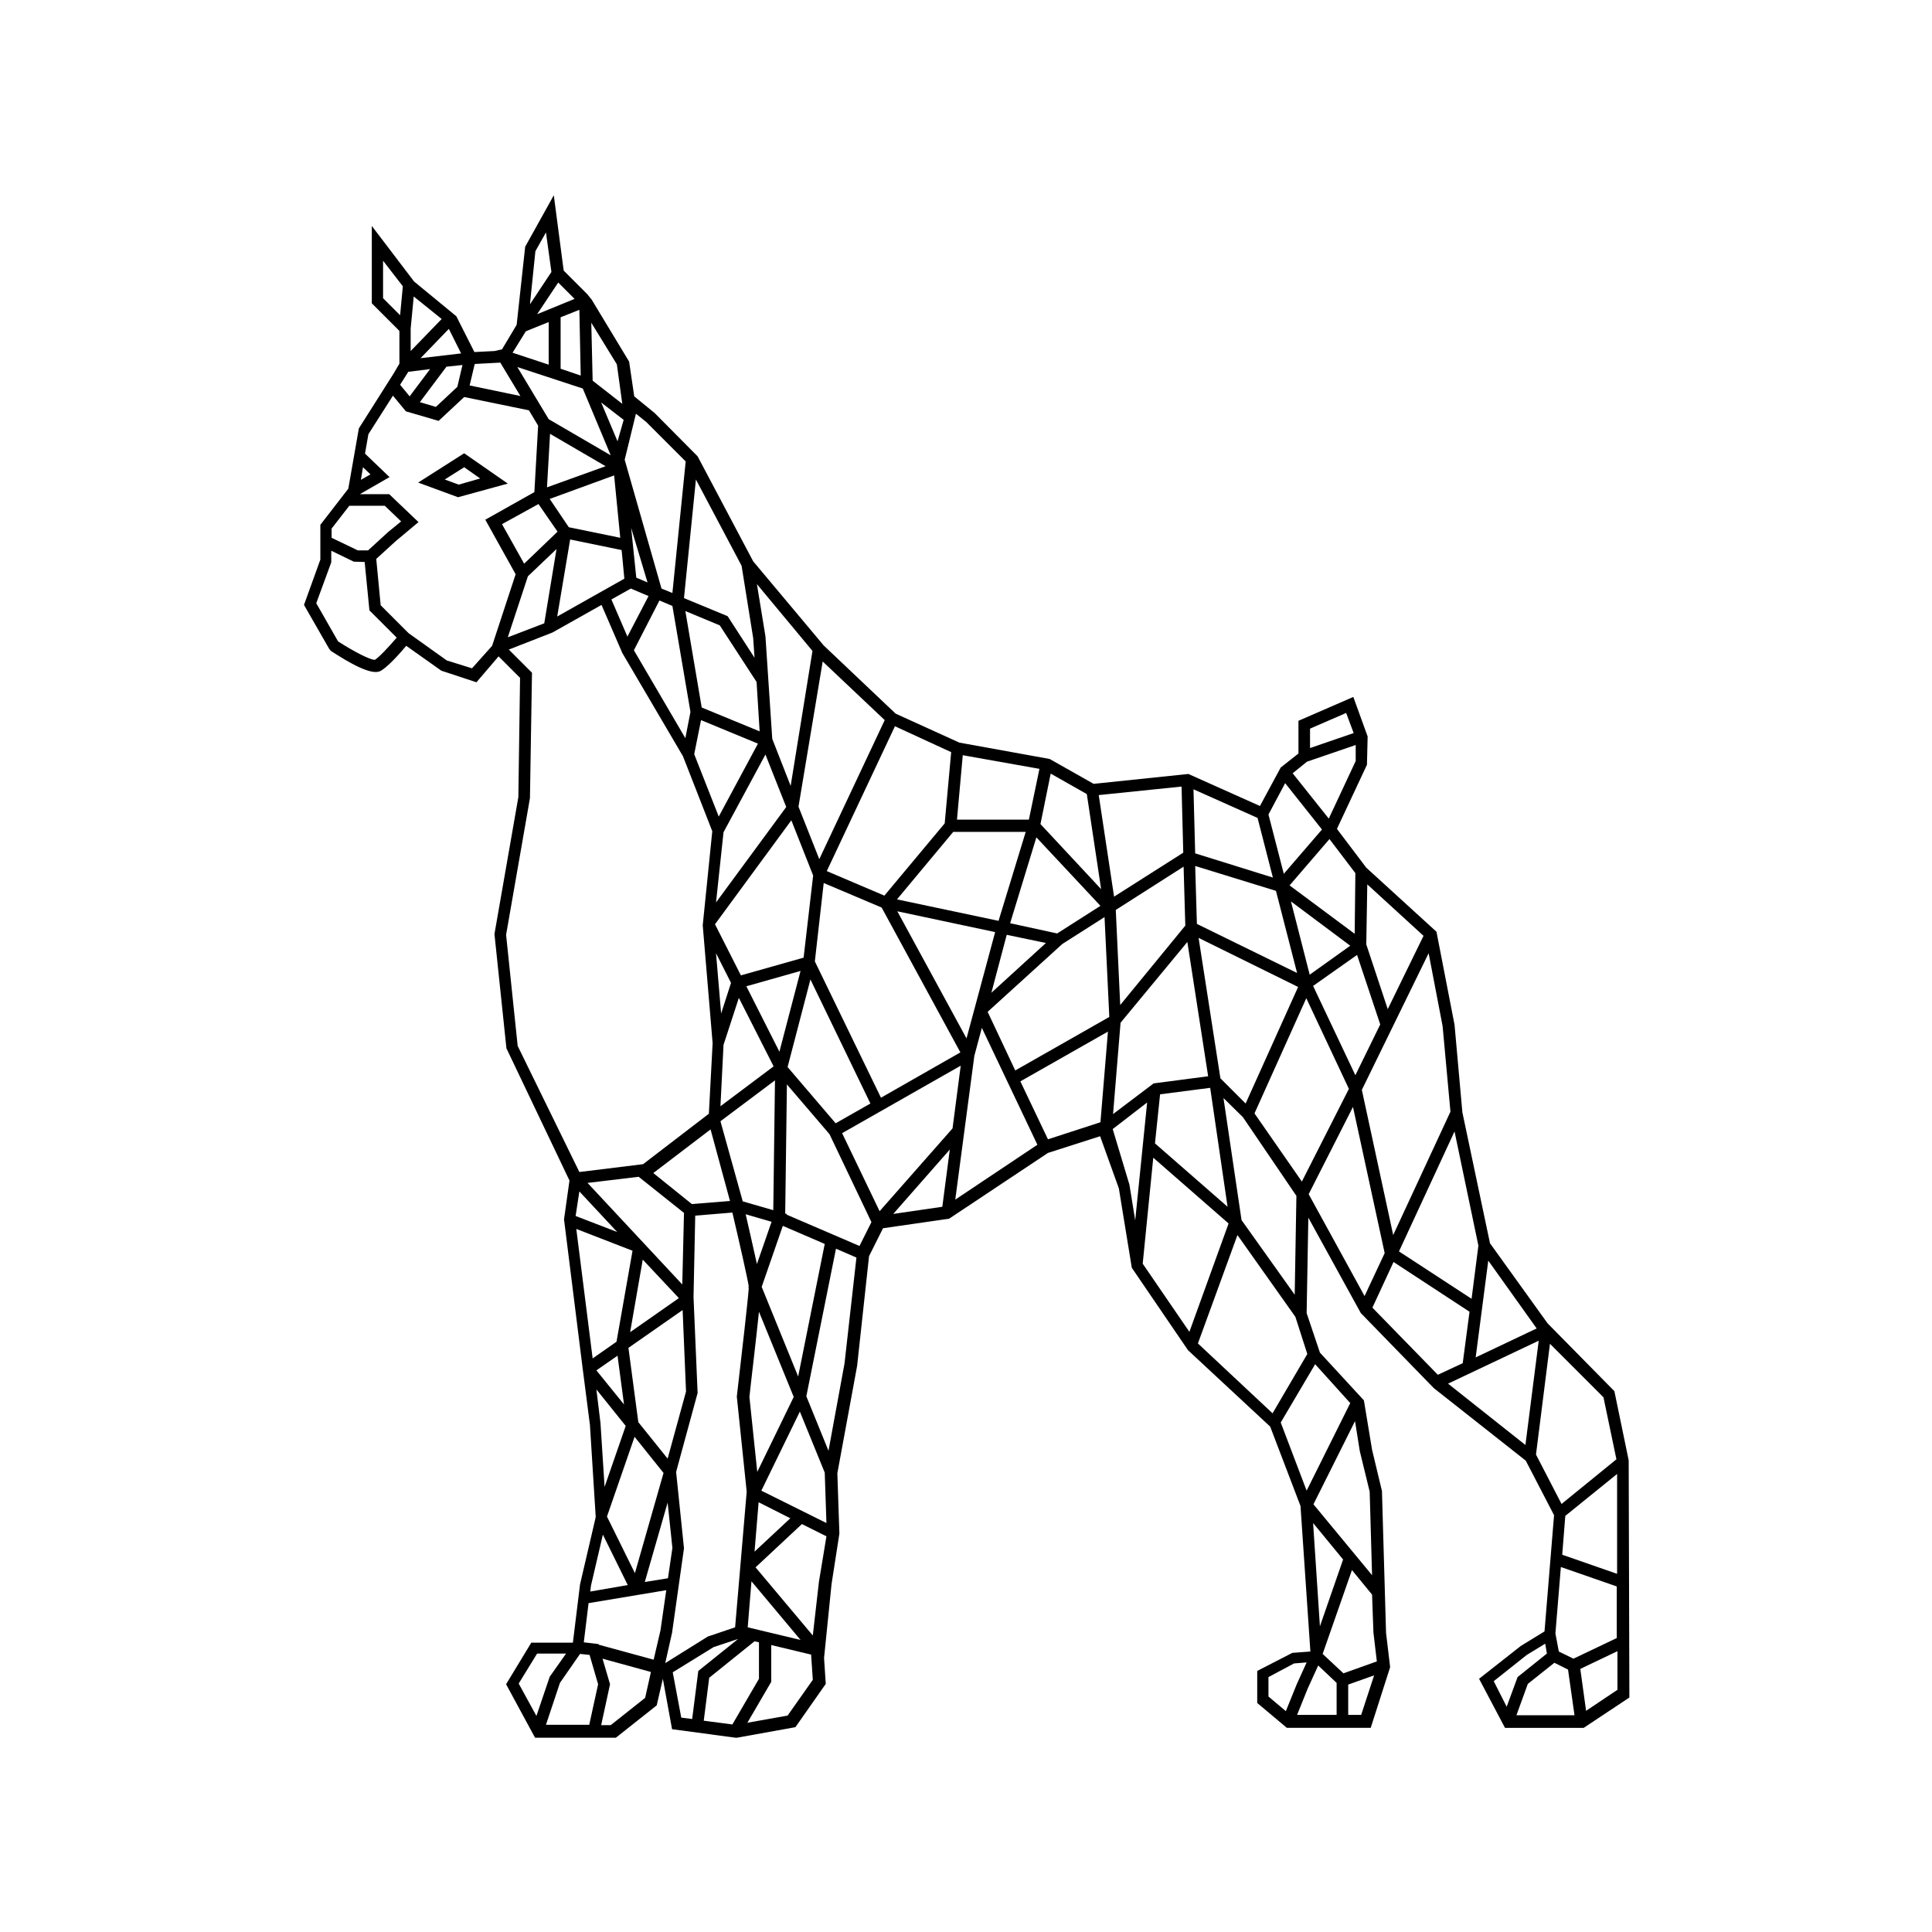 <svg height='100px' width='100px'  fill="#000000" xmlns="http://www.w3.org/2000/svg" xmlns:xlink="http://www.w3.org/1999/xlink" version="1.1" x="0px" y="0px" viewBox="0 0 566.9 566.9" style="enable-background:new 0 0 566.9 566.9;" xml:space="preserve"><path d="M477.9,428.5l-4.2-20.3l-19.6-19.9l-16.9-23.5l-8.1-38.4l-2.3-25.7l-5.3-27.3l-20.6-18.8l-8.4-11.1l0,0l-0.2-0.3l8.8-18.8  l0.2-8.3l-4.2-11.6l-16.1,7v9.6l-5.2,4.1l-6.1,11.3l-21-9.4l-27.8,2.9l-12.9-7.3l-26.5-4.8l-18.7-8.5l-21.1-20l-20.7-24.7  l-16.3-30.8l-12.6-12.7l-6-4.9l-1.5-10.2l-11-18.2l-1.3-1.6l-6.9-6.9l-2.9-22.1l-8.4,15.1l-2.5,22.9l-2.5,4.2l-1.8,3l-2.2,0.5  l-5.9,0.3l-5.3-10.5l-12.4-10.2l-12.4-16.3V89l8.1,8.1v9.6l-1.7,2.9l-10.2,16.1l-3.1,17.7l-8.2,10.6v10.2l-4.8,13.3l7.4,12.9  l0.5,0.6c5.2,3.4,11.9,7.3,14.5,5.9c2-1,5.7-5.1,7.6-7.4l10.3,7.3l10.3,3.4l6.5-7.6l6.3,6.3l-0.5,35l-7,40.1l0,0.2l3.5,33.4  l18.5,38.8l-1.6,11.4l5.4,43.2l2.2,17.1l1.7,27l-0.1,0.4l0,0.1l-4.5,19.3l-2.1,17.1h-12.2l-7.4,12.2l8.5,15.7h23.7l12-9.5l1.8-7.8  l2.7,14.8l18.7,2.5l0.3,0l17.2-3.1l8.9-12.7l-0.5-7.6l2.2-21.7l2.3-14.8l-0.6-17.7l5.8-31.5l3.5-32.2l4.1-8.2l19.4-2.8l29-19.3  l15.3-4.9l5.5,15.3l3.8,23.3l16.5,24.2l24.1,22.4l8.9,23.3l2.9,42.7l-5.3,0.4l-10.3,5.3v9.4l8.7,7.3h24.6l5.7-17.8l-1.2-10.1  l-1.2-41.6l-2.9-12.1l-2.4-14.5l-12.9-14l-3.9-11.6l0.5-28l15.4,28l21.4,22l27,21.3l8.3,16l-2.8,34.1l-7,4.3l-12.2,9.6l7.6,14.4  h23.1l13.4-8.9L477.9,428.5z M450.9,389.8l-17.9,8.5l3.7-28.4L450.9,389.8z M433.8,365.5l-2,15.6l-21.3-13.9l16.3-35.2L433.8,365.5z   M423.3,301.1l2.3,25.1l-16.8,36.2l-9.2-42.6l0.1-0.2l0,0l19.5-39.9L423.3,301.1z M401.2,259.5l16.5,15.1l-10.5,21.5l-6.3-19  L401.2,259.5z M405,300.6l-7.3,14.9l-12.4-26.2l12.9-9.1L405,300.6z M359,322.2l5.7,5.6l15.7,23.1l-0.5,29L364.3,358L359,322.2z   M360.2,354.1l-21.3-18.6l1.5-14.4l14.7-1.9L360.2,354.1z M358.1,316.4l-6.4-41.2l29.2,14.4l-15.4,34.2L358.1,316.4z M351.2,271.1  l-0.5-17l23.7,7.3l6.2,24.1L351.2,271.1z M378.8,264.5l17.4,13l-11.9,8.5L378.8,264.5z M397.7,256.2l-0.2,17.8l-19.1-14.2l11.7-13.6  L397.7,256.2z M384.4,213.8l10.6-4.6l2.2,5.9l-12.8,4.4V213.8z M383.5,223.5l14.3-4.9v4.7l-7.9,16.9l-10.6-13.3L383.5,223.5z   M377.1,229.8l10.8,13.6l-11.2,13l-4.5-17.4L377.1,229.8z M369,240l4.5,17.5l-22.8-7.1l-0.5-18.8L369,240z M354.5,315.8l-16,2.1  l-11.9,9l2.2-26.8l19.6-23.7L354.5,315.8z M347.8,271.6l-19.1,23.3l-1.3-27.9l19.9-12.7L347.8,271.6z M346.7,230.8l0.5,19.4  l-20.3,12.9l-4.5-29.8L346.7,230.8z M308.3,227l10.6,6l4.2,27.9l-17.8-19.1L308.3,227z M222.2,431.9l-2.3-22  c0.2-2.2,1.9-16.2,2.8-25l10.2,25L222.2,431.9z M222.6,440.8l9.3,4.7l-10.5,9.8L222.6,440.8z M234.9,481.2l-15.5-3.7l1.1-13.5  L234.9,481.2z M183.6,418.4l-6.2,17.9l-1.2-18.7l-1.2-9.9L183.6,418.4z M175,402.1l6.2-4.3l1.9,14.3L175,402.1z M186.2,421.6  l8.5,10.6l-8.4,29.4l-8.2-16.6L186.2,421.6z M195.9,440.9l1.4,13.3l-1.3,8.9l-6.8,1.1L195.9,440.9z M195.9,428l-8.6-10.7l-2.9-21.8  l15.9-11.1l1,23.9L195.9,428z M199.2,380.9l-14.3,10l3.7-21.3L199.2,380.9z M172.4,347.1l15-1.8l13.3,10.6l-0.5,21L172.4,347.1z   M191.7,344.2l16.8-12.8l5.7,21l-11.2,0.9L191.7,344.2z M210.9,239.6l-7.2-18.3l2-10l16.7,6.9L210.9,239.6z M224.6,221.4l6.1,15.4  l-20.6,28l2.2-20.6L224.6,221.4z M232.2,240.7l6.4,16.2l-2.8,24.1l-18.4,5.2l-7.6-15L232.2,240.7z M212.3,306.6l4.5-13.8l10.2,20.1  l-15.6,11.7L212.3,306.6z M210.1,279.7l4.4,8.7l-2.9,9L210.1,279.7z M211.4,329l16-12l-0.5,38.1l-9-2.6l-0.1-0.5l0,0L211.4,329z   M226.4,358.5l-4.3,12.4c-1-4.6-2.4-10.6-3.3-14.6L226.4,358.5z M223.5,377.6l6.2-17.9L242,365l-7.8,38.9L223.5,377.6z M228.7,308.6  l-9.7-19.2l15.9-4.5L228.7,308.6z M237.8,287.4l17.6,36.4l-10.2,5.8l-14.1-16.5L237.8,287.4z M239.1,282.1l2.6-23l17,7.2l23.1,42.5  l-23.3,13.3L239.1,282.1z M263.3,267.4l28.7,6.1l-8.4,31.2L263.3,267.4z M295.4,274.3l11.5,2.4l-16,14.6L295.4,274.3z M296.4,270.9  l7.7-25.2l18.8,20.1l-12.7,8.1L296.4,270.9z M282.5,221.6l22.5,4l-3.1,14.9h-21.1L282.5,221.6z M301,244l-8,26.2l-29.8-6.3  l16.5-19.8H301z M279.1,220.7l-1.9,20.9l-17.7,21.2l-16.9-7.2l20-42.5L279.1,220.7z M259.6,211.3l-19.2,40.8l-6.1-15.4l7.1-42.6  L259.6,211.3z M238.4,191l-6.4,39.6l-5.4-13.8l-2-30.1l-2.5-15.3L238.4,191z M222.9,214.6l-17-7l-4.8-28.3l10.1,4.2l10.8,16.6  L222.9,214.6z M190.3,174.9l-6.2,11.9l-4.7-10.9l5.7-3.2L190.3,174.9z M185.2,154.9l4.8,16l-3.3-1.4L185.2,154.9z M193.5,176.2  l3.8,1.6l5.3,31.1l-1.5,7.7L186,190.8L193.5,176.2z M217.6,166l3.4,21.2l0.4,5.8l-7.9-12.2l-12.8-5.3l3.5-34.8L217.6,166z   M186.6,121.4l3,2.4l11.6,11.6l-3.9,38.6l-3.2-1.3l-10.8-37.8L186.6,121.4z M163.5,180.9l3.8-22.6l15.1,3.1l0.8,8.4L163.5,180.9z   M160.5,143l0.9-15.7l16.3,9.5L160.5,143z M180.2,139.5l1.8,18.3l-15.1-3.1l-5.6-8.3L180.2,139.5z M163.6,156l-9.8,9.4l-6.5-11.6  l10.7-5.9L163.6,156z M181.2,129.5l-4.8-11.4l6.6,5.1L181.2,129.5z M181,106.9l1.6,11.6l-8.7-6.8l-0.4-17L181,106.9z M179.2,133.6  L161,123l-9.2-15.3L171,114L179.2,133.6z M170.4,110.2l-5.9-2V93.1l5.5-2.2L170.4,110.2z M163.8,82.9l4.8,4.8l-11,4.5L163.8,82.9z   M157.1,73.7l3.1-5.5l1.6,11.6l-6.3,9.5L157.1,73.7z M154.3,97.2l6.7-2.7V107l-10.6-3.5L154.3,97.2z M139.3,106.8l7.5-0.4l5.9,9.8  l-14.9-3.1L139.3,106.8z M135.3,103.7l-11.9,1.4l8.3-8.6L135.3,103.7z M135.7,107.1l-1.5,6.4l-6.3,5.9l-4.7-1.4l7.8-10.4  L135.7,107.1z M120.5,96.4l0.9-9.4l8.2,6.6l-9.1,9.4V96.4z M126.2,108.3l-6,8l-2.8-3.4l2.4-3.8L126.2,108.3z M112.4,87.5v-11  l5.8,7.5l-0.8,8.5L112.4,87.5z M106.5,137.1l2.2,2.1l-2.8,1.6L106.5,137.1z M97.3,155.1l5.2-6.7h10.4l4.8,4.6l-3.8,3.1l-5.9,5.4h-3  l-7.7-3.7L97.3,155.1z M110,193.6c0,0-0.1,0-0.1,0c-1.4,0-6.2-2.5-10.7-5.4L92.8,177l4.4-12l0-3.4l6.6,3.2l3.2,0.1l1.4,14.2l8,8  C114.1,189.8,111.1,193,110,193.6z M144.4,189.5l-5.9,6.6l-7.4-2.3l-11.2-8l-8.2-8.2l-1.3-13.6l5.7-5.2l6.7-5.6l-8.6-8.2h-8.6l8.7-5  l-7.2-6.9l1-5.7l7.2-11.3l3.8,4.6l9.6,2.8l7.5-7l19,3.9l2.7,4.5l-1.1,19.5l-14.4,8.1l8.9,16L144.4,189.5z M154.9,169.1l8.4-8  l-3.6,21.8l-10.7,4.1L154.9,169.1z M151.9,306.9l-3.4-32.6l7-40.1l0.6-36.8l-6.8-6.8l12.8-5l14.4-8.1l6.1,14.1l17.8,30.3l8.6,22  l-2.8,27.6l2.9,34.6l-1.1,20.7l-19.3,14.8l0,0l-18.7,2.3L151.9,306.9z M170,349.6l11.1,11.9l-12.2-4.7L170,349.6z M173.9,398.6  l-4.8-38l16.5,6.4l-4.7,26.7L173.9,398.6z M173.4,465.3l3.5-15l7.3,14.8l-11,1.9L173.4,465.3z M152.2,494l5.4-8.8h8.5l-4.8,6.8  l-3.9,11.5L152.2,494z M172.9,506.1h-12.7l4.1-12.3l5.9-8.5l2.8,0.3l2.5,8.6L172.9,506.1z M189.3,498.2l-10.1,8h-2.8l2.6-12  l-2.2-7.5l14.2,3.9L189.3,498.2z M193.8,478.4l-2,8.6l-16.1-4.4l-0.1-0.2l-4.3-0.5l1.4-11.5l22.8-3.8L193.8,478.4z M195.2,488  L195.2,488l2-8.9l3.5-24.8l-2.3-22.3l0.1-0.5l0,0l6.1-22.4l0.1-0.3l-1.2-28.2l0.5-23.9l10.9-0.9c1.9,8.1,4.6,19.9,4.8,21.7l-0.1,0.3  l0.1,0.2c-0.1,2.3-2.1,19.8-3.5,31.8l2.9,27.9l-1.8,21.1l-1.6,18.7l-8,2.7L195.2,488z M203.1,504.4l-3.2-0.4l-2.5-13.3l12-7.4  l7.2-2.4l-11.7,9.4L203.1,504.4z M214.9,506l-8.4-1.1l1.6-12.6l13.3-10.7l1.3,0.3v10.7L214.9,506z M231.1,503.4l-11.8,2.1l7-12  v-10.8l11.7,2.8l0.5,7.4L231.1,503.4z M240.3,464.1l-1.8,15.8l-16.8-20l13.6-12.7l7.2,3.6L240.3,464.1z M223.4,437.4l11.3-23.2  l7.3,17.9l0.5,14.8L223.4,437.4z M247.8,400.1l-4.7,25.6l-6.5-16l8.7-43.3l6,2.6L247.8,400.1z M252.2,365.6l-21.4-9.2l0.1-0.2  l-0.5-0.1l0.5-37.9l12.5,14.6l12.3,25.8L252.2,365.6z M276.5,354.1l-14.4,2.1l16.6-18.9L276.5,354.1z M258.1,355.4l-11-22.9  l34.8-19.8l-2.4,18.4L258.1,355.4z M280.3,352l5.6-42.2l2.2-8.2l16.3,34.3L280.3,352z M322.9,329.3l-15.4,5l-8.1-17l25.7-14.6  L322.9,329.3z M297.9,314.1l-8.1-17.2l21.9-19.9l12.4-7.9l1.4,29.3L297.9,314.1z M331.4,347.6l-4.9-16.3l10.1-7.8l-3.5,34.6  L331.4,347.6z M335.3,370.8l3.1-31.1l22.1,19.3L349,390.8L335.3,370.8z M377.3,502.1l-5.1-4.3v-5.7l7.5-4l3.7-0.3l-2.9,6.4  L377.3,502.1z M392.1,503.2h-11.5l3.1-7.7l3.1-6.8l5.4,5.1V503.2z M385.3,446.9l8.8,10.7l-6.8,19.6L385.3,446.9z M399.4,503.2h-3.8  v-8.9l7.6-2.7L399.4,503.2z M403,479l1,8.5l-9.8,3.5l-6.1-5.7l8.6-24.6l5.9,7.2L403,479z M399,425.8l2.9,11.9l0.7,24.5l-17.2-20.8  l12.2-24.4L399,425.8z M396.2,411.7l-12.8,25.7l-7.6-20l10.1-17.1L396.2,411.7z M383.6,397.3l-10.2,17.4l-21.9-20.5l11.6-31.8l17,24  l0,0L383.6,397.3z M382,346.7l-13.9-20l15.2-33.8l12.5,26.6L382,346.7z M384,350.4l13-25.6l9.3,42.9l-5.9,12.6L384,350.4z   M402.7,383.7l6.2-13.4l22.3,14.6l-2,15.1l-7.3,3.4L402.7,383.7z M424.9,406l26.6-12.6l-3.9,30.6L424.9,406z M450.7,426.8l4.1-32.5  l15.7,15.7l3.8,18.2l-16.1,13.1L450.7,426.8z M438.3,493.3l9.7-7.7l5.4-3.3l0.5,2.9l-8.6,6.9l-3.2,8.7L438.3,493.3z M445,503.2  l3.3-9.1l7.8-6.2l4,2l1.9,13.4H445z M474.5,495.9l-9.1,6.1l-1.7-12.3l10.9-5.2V495.9z M474.5,480.6l-12.8,6.1l-4.3-2.1l-1-5.3  l1.6-19.5l16.4,5.7V480.6z M474.5,461.8l-16.1-5.6l0.9-11.4l15.2-12.3V461.8z M136.2,133l-13.5,8.6l11.7,4.3l14.6-4L136.2,133z   M130.5,140.7l5.7-3.6l4.7,3.3l-6.3,1.8L130.5,140.7z"></path></svg>